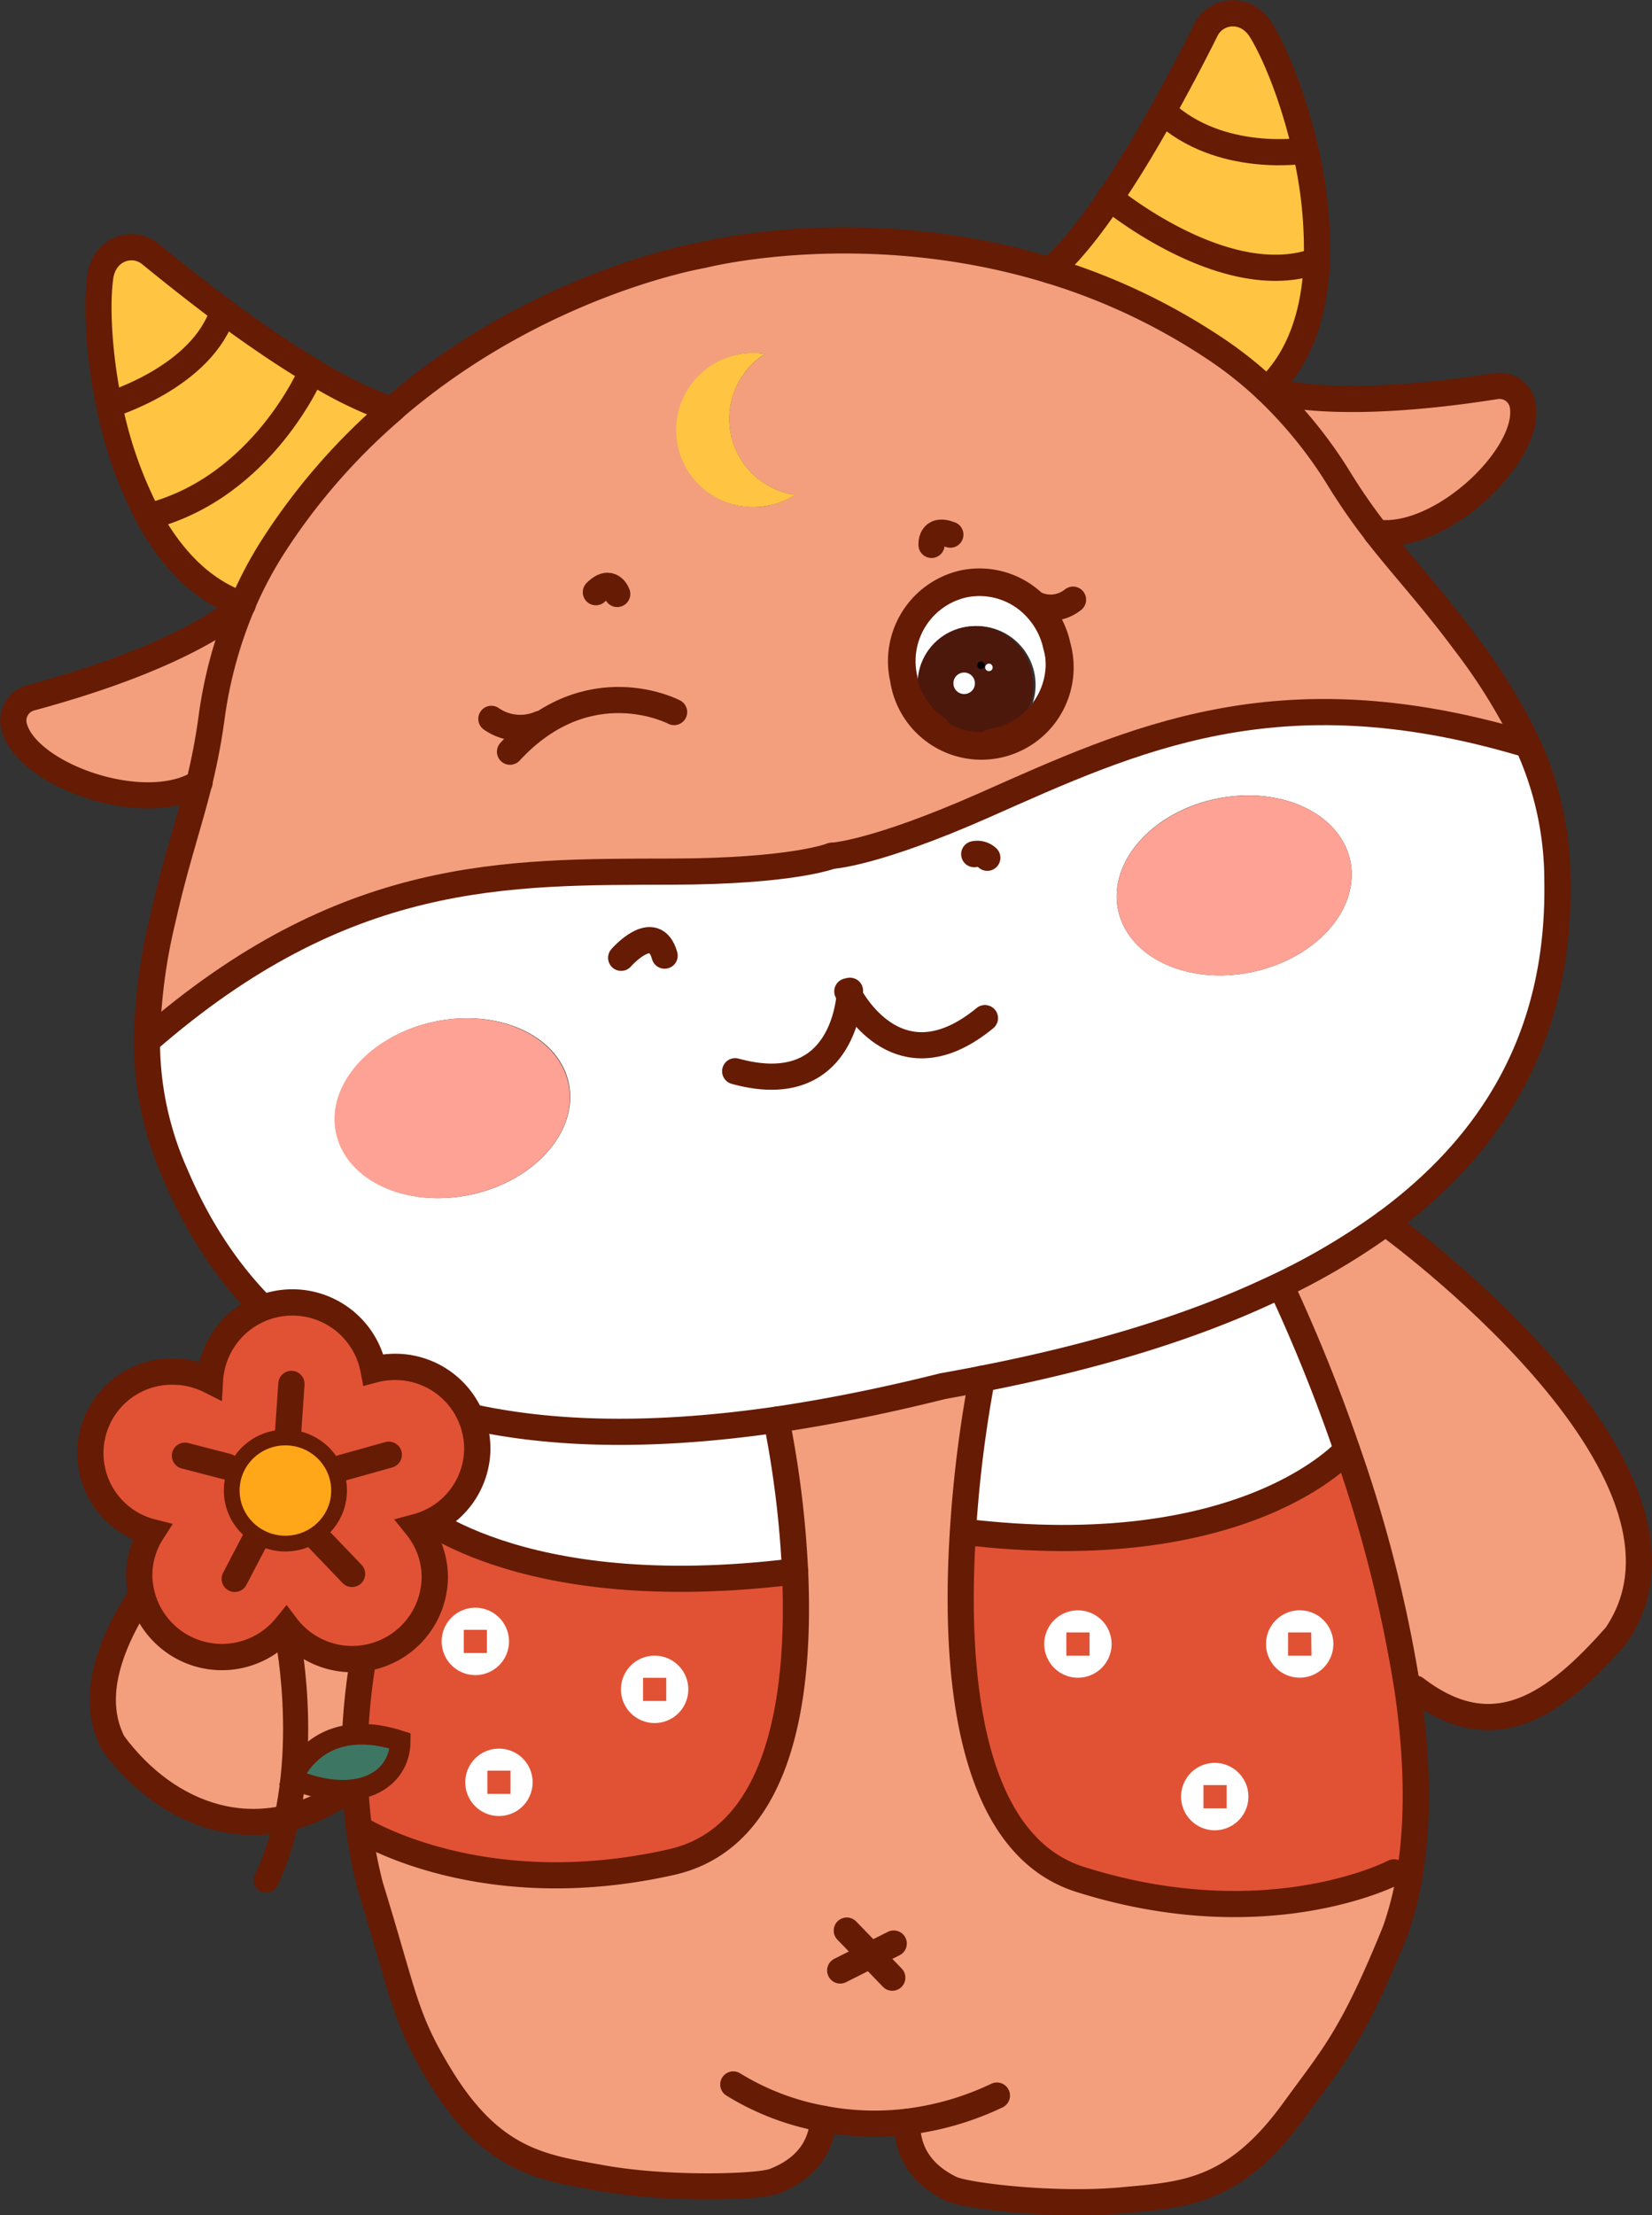<svg xmlns="http://www.w3.org/2000/svg" viewBox="0 0 252.66 338.61"><rect x="0" y="0" width="252.66" height="338.61" fill="#333333" stroke="none"/><defs><style>.cls-1{fill:#fff;}.cls-10,.cls-2{fill:#e15235;}.cls-3{fill:#f39f7d;}.cls-4{fill:#ffc542;}.cls-5{fill:#fda295;}.cls-6{fill:#4c180c;}.cls-7{fill:#fffeff;}.cls-11,.cls-12,.cls-8,.cls-9{fill:none;}.cls-10,.cls-11,.cls-12,.cls-13,.cls-14,.cls-8,.cls-9{stroke:#661b04;stroke-linecap:round;}.cls-8,.cls-9{stroke-linejoin:round;}.cls-8{stroke-width:4px;}.cls-9{stroke-width:4.22px;}.cls-10,.cls-11,.cls-12,.cls-13,.cls-14{stroke-miterlimit:10;}.cls-10,.cls-12{stroke-width:4.02px;}.cls-11{stroke-width:3.84px;}.cls-13{fill:#ffa619;stroke-width:2.41px;}.cls-14{fill:#3d7663;stroke-width:3.16px;}</style></defs><title>桃花盛开</title><g id="图层_2" data-name="图层 2"><g id="图层_5" data-name="图层 5"><path class="cls-1" d="M121.59,240.18c-43,5.35-59-9.85-59-9.85l-.49-.2a103.76,103.76,0,0,1,6.75-14.28C81.72,219.19,98,220,118.74,217a154.69,154.69,0,0,1,2.86,23.2Z"/><path class="cls-2" d="M121.6,240.18c.81,18-1.75,40.58-18.94,44.43-29.34,6.6-47.74-5.14-47.74-5.14-.24-1.77-.42-3.52-.52-5.25-1.1-17.16,3.45-33.2,7.73-44.09l.49.2s15.93,15.2,59,9.85Z"/><path class="cls-3" d="M157.77,92.07l-.11-.09a11.84,11.84,0,0,0-10.28-2.7,12.1,12.1,0,0,0-9.16,14.46,12.32,12.32,0,0,0,5.16,7.69,8.74,8.74,0,0,0,7.68,2.11,5.79,5.79,0,0,0,.63-.17c.25,0,.52-.08.78-.13a12.12,12.12,0,0,0,9.17-14.48,12.44,12.44,0,0,0-3-5.81C158.37,92.64,158.07,92.35,157.77,92.07Zm-98-29.32.32-.29C82.56,43.16,107.43,39,107.43,39s24.59-6.4,53.07,2.28A95.47,95.47,0,0,1,185.41,53a59.57,59.57,0,0,1,8.32,6.58s0,0,0,0a67.48,67.48,0,0,1,11,13.54,90.24,90.24,0,0,0,5.77,8.32h0c4.06,5.22,8.21,9.59,13.53,16.73a89,89,0,0,1,9.31,14.95l-.85.39c-37.2-10.89-59.1-.55-82,9.59-17,7.5-23.34,7.73-23.34,7.73s-5.9,2.38-24.45,2.42c-25.42.06-50-.51-80.24,25.85h0a85.68,85.68,0,0,1,2.44-18.61c1.95-8.69,4-14.36,5.56-20.81a94.08,94.08,0,0,0,1.89-9.92,67.32,67.32,0,0,1,4.73-17.3v0a0,0,0,0,0,0,0,60,60,0,0,1,4.72-8.93A96.12,96.12,0,0,1,59.81,62.75Zm57.9,14.49a11.51,11.51,0,0,0,3.86-1.6A11.75,11.75,0,0,1,117,54.09a11.77,11.77,0,1,0,.72,23.15Z"/><path class="cls-4" d="M59.67,62.58l.14.17a96.12,96.12,0,0,0-18,20.71,60,60,0,0,0-4.72,8.93,0,0,0,0,1,0,0,0,0,0,0,0,0,0c-6.33-2.18-11-7.27-14.39-13.5,17.58-4.48,25-22.25,25-22.25A62.68,62.68,0,0,0,59.67,62.58Z"/><path class="cls-4" d="M47.72,56.69s-7.43,17.77-25,22.25a63.18,63.18,0,0,1-6-17.06S31,57.64,34.14,47.52C39.53,51.5,44,54.49,47.72,56.69Z"/><path class="cls-4" d="M16.74,61.88c-1.66-8-1.93-15.5-1.35-19.59.63-4.37,5-5.62,7.66-3.46,4.06,3.33,7.75,6.2,11.09,8.69C31,57.64,16.74,61.88,16.74,61.88Z"/><path class="cls-3" d="M211.92,186.92s52.51,37.76,35.26,63.06c-9.36,10.63-18.67,17.33-30.7,8.12l-1.24.18a208.06,208.06,0,0,0-9.28-36.7,253.71,253.71,0,0,0-9.43-23.69l-2.63-.54A103.5,103.5,0,0,0,211.92,186.92Z"/><path class="cls-1" d="M238.21,134.62c.3,17.68-5.16,36.8-26.29,52.3a103.5,103.5,0,0,1-18,10.43c-11.54,5.34-25.92,9.9-43.73,13.38-2,.4-4,.77-6,1.13-9.15,2.29-17.61,4-25.43,5.12-20.73,3-37,2.21-49.86-1.13a68.21,68.21,0,0,1-13.79-5.14c-14.63-7.4-23.08-19-28.24-31.16a49.87,49.87,0,0,1-4.35-20.47h0c30.22-26.36,54.82-25.79,80.24-25.85,18.55,0,24.45-2.42,24.45-2.42s6.36-.23,23.34-7.73c22.87-10.14,44.77-20.48,82-9.59l.85-.39A50,50,0,0,1,238.21,134.62Zm-46.64,13.94c9.81-2.09,16.49-9.69,14.94-17s-10.75-11.52-20.56-9.45-16.49,9.7-14.94,17S181.77,150.65,191.57,148.56ZM72,182.61c9.81-2.09,16.5-9.7,15-17s-10.75-11.52-20.56-9.44-16.5,9.69-14.95,17S62.2,184.69,72,182.61Z"/><path class="cls-3" d="M232.85,61.62c1.87,7.51-12.33,21.2-22.33,19.8h0a90.24,90.24,0,0,1-5.77-8.32,67.48,67.48,0,0,0-11-13.54h0c.7.25,10,3.43,35-.5A3.61,3.61,0,0,1,232.85,61.62Z"/><path class="cls-2" d="M215.24,258.28c1.34,9.26,1.74,18.51.53,26.93l-2.57,1s-19.33,10.14-48,1.08c-17.48-5.51-19.23-32.74-17.93-53.15,43.31,5.24,58.69-12.54,58.69-12.54A208.06,208.06,0,0,1,215.24,258.28Z"/><path class="cls-3" d="M138.73,324.31a41.86,41.86,0,0,1-12.83-.45c-.12,2.48-1.11,7.09-7.51,9.55-2.42.93-16.3,1.32-26.19-.45-9.09-1.64-16.94-2.42-25.06-15.9-5.31-8.83-5.27-11.84-10.52-28.79a73.32,73.32,0,0,1-1.7-8.8s18.4,11.74,47.74,5.14c17.19-3.85,19.75-26.41,18.94-44.43a154.69,154.69,0,0,0-2.86-23.2c7.82-1.16,16.28-2.83,25.43-5.12,2-.36,4-.73,6-1.13v0a191.89,191.89,0,0,0-2.9,23.37c-1.3,20.41.45,47.64,17.93,53.15,28.67,9.06,48-1.08,48-1.08l2.57-1a52.63,52.63,0,0,1-2.39,9.88c-6.67,16.44-9.5,19.18-15.54,27.51-9.24,12.76-17.12,12.87-26.32,13.73-10,.93-23.81-.64-26.13-1.78-6.17-3-6.75-7.75-6.66-10.22Z"/><path class="cls-5" d="M206.51,131.57c1.55,7.3-5.13,14.9-14.94,17s-19-2.15-20.56-9.44,5.13-14.91,14.94-17S205,124.27,206.51,131.57Z"/><path class="cls-4" d="M199.67,23a66.3,66.3,0,0,1,1.73,16.94l-.16,0c-13.37,4.77-30.24-8.64-31.48-9.64,2.29-3.35,5-7.7,8.1-13.29C186.59,25.17,199.67,23,199.67,23Z"/><path class="cls-4" d="M201.24,39.91l.16,0c-.3,7.62-2.44,14.77-7.63,19.62l0,0A59.57,59.57,0,0,0,185.41,53,95.47,95.47,0,0,0,160.5,41.31s3.09-1.92,9.26-11C171,31.27,187.87,44.68,201.24,39.91Z"/><path class="cls-1" d="M196.53,197.89A253.71,253.71,0,0,1,206,221.58s-15.38,17.78-58.69,12.54a191.89,191.89,0,0,1,2.9-23.37v0c17.81-3.48,32.19-8,43.73-13.38Z"/><path class="cls-4" d="M199.67,23s-13.08,2.18-21.81-6c2-3.6,4.21-7.72,6.57-12.44,1.52-3.06,6.06-3.71,8.41,0C195,8.06,197.86,15,199.67,23Z"/><path class="cls-1" d="M157.66,92l.11.09c.3.28.6.57.88.88a12.44,12.44,0,0,1,3,5.81,12.12,12.12,0,0,1-9.17,14.48c-.26.05-.53.1-.78.13a9,9,0,1,0-11.12-6.83,9.07,9.07,0,0,0,2.81,4.89,12.32,12.32,0,0,1-5.16-7.69,12.1,12.1,0,0,1,9.16-14.46A11.84,11.84,0,0,1,157.66,92Z"/><path class="cls-6" d="M157.82,102.87a8.92,8.92,0,0,1-6.13,10.5,11.73,11.73,0,0,1-8.31-1.94,9.07,9.07,0,0,1-2.81-4.89,8.82,8.82,0,1,1,17.25-3.67Zm-6.45-.3a.57.57,0,0,0-.24-1.12.58.58,0,0,0-.44.68A.56.56,0,0,0,151.37,102.57Zm-1.23-.32a.58.58,0,0,0,.44-.69.59.59,0,0,0-.68-.45.57.57,0,0,0-.43.68A.56.56,0,0,0,150.14,102.25ZM147.83,106a1.64,1.64,0,1,0-1.92-1.28A1.63,1.63,0,0,0,147.83,106Z"/><path class="cls-7" d="M151.8,101.89a.56.56,0,0,1-.43.68.56.56,0,0,1-.68-.44.58.58,0,0,1,.44-.68A.56.56,0,0,1,151.8,101.89Z"/><path d="M151.69,113.37a5.79,5.79,0,0,1-.63.17,8.74,8.74,0,0,1-7.68-2.11A11.73,11.73,0,0,0,151.69,113.37Z"/><path d="M150.58,101.56a.58.58,0,0,1-.44.69.56.56,0,0,1-.67-.46.57.57,0,0,1,.43-.68A.59.59,0,0,1,150.58,101.56Z"/><path class="cls-7" d="M149.06,104.1a1.61,1.61,0,0,1-1.23,1.94,1.64,1.64,0,1,1,1.23-1.94Z"/><path class="cls-4" d="M121.57,75.64a11.51,11.51,0,0,1-3.86,1.6A11.78,11.78,0,1,1,117,54.09a11.75,11.75,0,0,0,4.58,21.55Z"/><path class="cls-5" d="M86.94,165.62c1.55,7.29-5.14,14.9-15,17s-19-2.15-20.56-9.44,5.15-14.9,14.95-17S85.39,158.32,86.94,165.62Z"/><path class="cls-3" d="M68.88,215.85a103.76,103.76,0,0,0-6.75,14.28C57.85,241,53.3,257.06,54.4,274.22l-2.36.17c-12.75,8.16-26.29,3.44-34.7-7.95C6.49,245.7,54.92,211.05,54.92,211.05l.17-.34A68.21,68.21,0,0,0,68.88,215.85Z"/><path class="cls-3" d="M37.1,92.44h0a67.32,67.32,0,0,0-4.73,17.3,94.08,94.08,0,0,1-1.89,9.92c-8.54,5.37-27.11-1.35-28.45-9a3.61,3.61,0,0,1,2.68-4C29.21,100.07,36.57,93,37.1,92.44Z"/><path class="cls-8" d="M68.88,215.85a103.76,103.76,0,0,0-6.75,14.28C57.85,241,53.3,257.06,54.4,274.22c.1,1.73.28,3.48.52,5.25a73.32,73.32,0,0,0,1.7,8.8c5.25,17,5.21,20,10.52,28.79,8.12,13.48,16,14.26,25.06,15.9,9.89,1.77,23.77,1.38,26.19.45,6.4-2.46,7.39-7.07,7.51-9.55"/><path class="cls-8" d="M59.67,62.58a62.68,62.68,0,0,1-12-5.89c-3.69-2.2-8.19-5.19-13.58-9.17-3.34-2.49-7-5.36-11.09-8.69-2.63-2.16-7-.91-7.66,3.46-.58,4.09-.31,11.57,1.35,19.59a63.18,63.18,0,0,0,6,17.06c3.39,6.23,8.06,11.32,14.39,13.5h0"/><path class="cls-8" d="M37.12,92.42a0,0,0,0,0,0,0c-.53.51-7.89,7.63-32.37,14.23a3.61,3.61,0,0,0-2.68,4c1.34,7.63,19.91,14.35,28.45,9"/><path class="cls-8" d="M16.74,61.88S31,57.64,34.14,47.52h0"/><path class="cls-8" d="M47.72,56.69s-7.43,17.77-25,22.25"/><path class="cls-8" d="M127.2,130.81s-5.9,2.38-24.45,2.42c-25.42.06-50-.51-80.24,25.85"/><path class="cls-8" d="M127.2,130.81s6.36-.23,23.34-7.73c22.87-10.14,44.77-20.48,82-9.59"/><path class="cls-8" d="M94.4,90.79s-.92-2.62-3.27-.27"/><path class="cls-8" d="M52,274.39c-12.75,8.16-26.29,3.44-34.7-7.95C6.49,245.7,54.92,211.05,54.92,211.05"/><path class="cls-8" d="M118.74,217a154.69,154.69,0,0,1,2.86,23.2c.81,18-1.75,40.58-18.94,44.43-29.34,6.6-47.74-5.14-47.74-5.14"/><polyline class="cls-8" points="136.69 297.07 133.15 298.85 128.5 301.19"/><polyline class="cls-8" points="129.51 295.09 133.15 298.85 136.47 302.29"/><path class="cls-8" d="M62.62,230.33s15.93,15.2,59,9.85"/><path class="cls-8" d="M82.61,110.64a7.76,7.76,0,0,1-7.46-.76"/><path class="cls-8" d="M196.53,197.89A253.71,253.71,0,0,1,206,221.58a208.06,208.06,0,0,1,9.28,36.7c1.34,9.26,1.74,18.51.53,26.93a52.63,52.63,0,0,1-2.39,9.88c-6.67,16.44-9.5,19.18-15.54,27.51-9.24,12.76-17.12,12.87-26.32,13.73-10,.93-23.81-.64-26.13-1.78-6.17-3-6.75-7.75-6.66-10.22"/><path class="cls-8" d="M210.51,81.42a90.24,90.24,0,0,1-5.77-8.32,67.48,67.48,0,0,0-11-13.54s0,0,0,0A59.57,59.57,0,0,0,185.41,53,95.47,95.47,0,0,0,160.5,41.31C132,32.63,107.43,39,107.43,39s-24.87,4.13-47.3,23.43"/><path class="cls-8" d="M60.13,62.46l-.32.29a96.12,96.12,0,0,0-18,20.71,60,60,0,0,0-4.72,8.93,0,0,0,0,1,0,0v0a67.32,67.32,0,0,0-4.73,17.3,94.08,94.08,0,0,1-1.89,9.92c-1.59,6.45-3.61,12.12-5.56,20.81a85.68,85.68,0,0,0-2.44,18.61,49.87,49.87,0,0,0,4.35,20.47c5.16,12.16,13.61,23.76,28.24,31.16a68.21,68.21,0,0,0,13.79,5.14C81.72,219.19,98,220,118.74,217c7.82-1.16,16.28-2.83,25.43-5.12,2-.36,4-.73,6-1.13,17.81-3.48,32.19-8,43.73-13.38a103.5,103.5,0,0,0,18-10.43c21.13-15.5,26.59-34.62,26.29-52.3a50,50,0,0,0-4.85-21.52,89,89,0,0,0-9.31-14.95c-5.32-7.14-9.47-11.51-13.53-16.73"/><path class="cls-8" d="M160.5,41.31s3.09-1.92,9.26-11c2.29-3.35,5-7.7,8.1-13.29,2-3.6,4.21-7.72,6.57-12.44,1.52-3.06,6.06-3.71,8.41,0C195,8.06,197.86,15,199.67,23a66.3,66.3,0,0,1,1.73,16.94c-.3,7.62-2.44,14.77-7.63,19.62h0v0"/><path class="cls-8" d="M193.73,59.53l0,0c.7.25,10,3.43,35-.5a3.61,3.61,0,0,1,4.08,2.57c1.87,7.51-12.33,21.2-22.33,19.8h0"/><path class="cls-8" d="M199.67,23s-13.08,2.18-21.81-6v0"/><path class="cls-8" d="M169.69,30.22a.21.21,0,0,1,.07.05c1.24,1,18.11,14.41,31.48,9.64"/><path class="cls-8" d="M151.69,113.37c.25,0,.52-.08.78-.13a12.12,12.12,0,0,0,9.17-14.48,12.44,12.44,0,0,0-3-5.81c-.28-.31-.58-.6-.88-.88"/><path class="cls-8" d="M157.66,92a11.84,11.84,0,0,0-10.28-2.7,12.1,12.1,0,0,0-9.16,14.46,12.32,12.32,0,0,0,5.16,7.69"/><path class="cls-8" d="M142.47,83.29s-.21-2.77,2.88-1.57"/><path class="cls-8" d="M216.48,258.1c12,9.21,21.34,2.51,30.7-8.12,17.25-25.3-35.26-63.06-35.26-63.06"/><path class="cls-8" d="M150.17,210.75a191.89,191.89,0,0,0-2.9,23.37c-1.3,20.41.45,47.64,17.93,53.15,28.67,9.06,48-1.08,48-1.08"/><path class="cls-8" d="M206,221.58s-15.38,17.78-58.69,12.54"/><path class="cls-8" d="M157.6,91.94l.06,0,.11.09a5.42,5.42,0,0,0,6.34-.37"/><path class="cls-8" d="M95,146.4s5.09-5.85,6.65-.33"/><path class="cls-8" d="M149,130.56a2.25,2.25,0,0,1,2,.55"/><path class="cls-8" d="M112.15,318.61a39.56,39.56,0,0,0,13.75,5.25,41.86,41.86,0,0,0,12.83.45,44.25,44.25,0,0,0,13.74-4"/><path class="cls-8" d="M130,151.44a6.27,6.27,0,0,1-.06.73c-.3,3.2-2.47,15.71-17.5,11.57"/><path class="cls-8" d="M129.59,151.53s.12.24.34.64c1.57,2.77,8.65,13.36,20.71,3.45"/><path class="cls-8" d="M103.1,108.84S90,101.92,78,114.9"/><path class="cls-9" d="M138.22,103.74a12,12,0,1,0,23.42-5,12.45,12.45,0,0,0-3-5.82,11.92,11.92,0,0,0-11.28-3.67A12.1,12.1,0,0,0,138.22,103.74Z"/><path class="cls-10" d="M73,221.41a12.55,12.55,0,0,0-12.63-12.48,12.85,12.85,0,0,0-3.24.43A12.63,12.63,0,0,0,32.11,211a12.7,12.7,0,0,0-5.67-1.35,12.46,12.46,0,0,0-3.21,24.54,12.29,12.29,0,0,0-1.94,6.62,12.65,12.65,0,0,0,22.49,7.77,12.64,12.64,0,0,0,22.72-7.47,12.34,12.34,0,0,0-2.72-7.73A12.48,12.48,0,0,0,73,221.41Z"/><path class="cls-11" d="M44,250.28s4.3,21.09-3.28,37.09"/><line class="cls-12" x1="51.21" y1="224.67" x2="59.46" y2="222.36"/><line class="cls-12" x1="28.29" y1="222.51" x2="34.77" y2="224.19"/><line class="cls-12" x1="48.14" y1="234.62" x2="53.84" y2="240.57"/><line class="cls-12" x1="44.57" y1="211.54" x2="44.01" y2="219.71"/><line class="cls-12" x1="39.08" y1="235.25" x2="35.9" y2="241.33"/><ellipse class="cls-13" cx="43.65" cy="227.83" rx="8.21" ry="8.11"/><path class="cls-14" d="M44.69,271.91s3.57-10,16.52-5.81C61.21,272.11,54.8,276.12,44.69,271.91Z"/><path class="cls-1" d="M72.7,245.74a5.15,5.15,0,1,0,5.15,5.15A5.16,5.16,0,0,0,72.7,245.74Zm1.77,6.92H70.93v-3.54h3.54Z"/><path class="cls-1" d="M100.12,253.07a5.15,5.15,0,1,0,5.15,5.14A5.15,5.15,0,0,0,100.12,253.07ZM101.9,260H98.35v-3.55h3.55Z"/><path class="cls-1" d="M76.31,267.28a5.15,5.15,0,1,0,5.15,5.14A5.14,5.14,0,0,0,76.31,267.28Zm1.77,6.92H74.54v-3.55h3.54Z"/><path class="cls-1" d="M164.86,246.14a5.15,5.15,0,1,0,5.15,5.15A5.16,5.16,0,0,0,164.86,246.14Zm1.78,6.93h-3.55v-3.55h3.55Z"/><path class="cls-1" d="M199.82,246.24a5.15,5.15,0,1,0,4,4A5.15,5.15,0,0,0,199.82,246.24Zm.76,6.83H197v-3.55h3.54Z"/><path class="cls-1" d="M186.84,269.57a5.15,5.15,0,1,0,4,4.05A5.16,5.16,0,0,0,186.84,269.57Zm.77,6.83h-3.55v-3.55h3.55Z"/></g></g></svg>